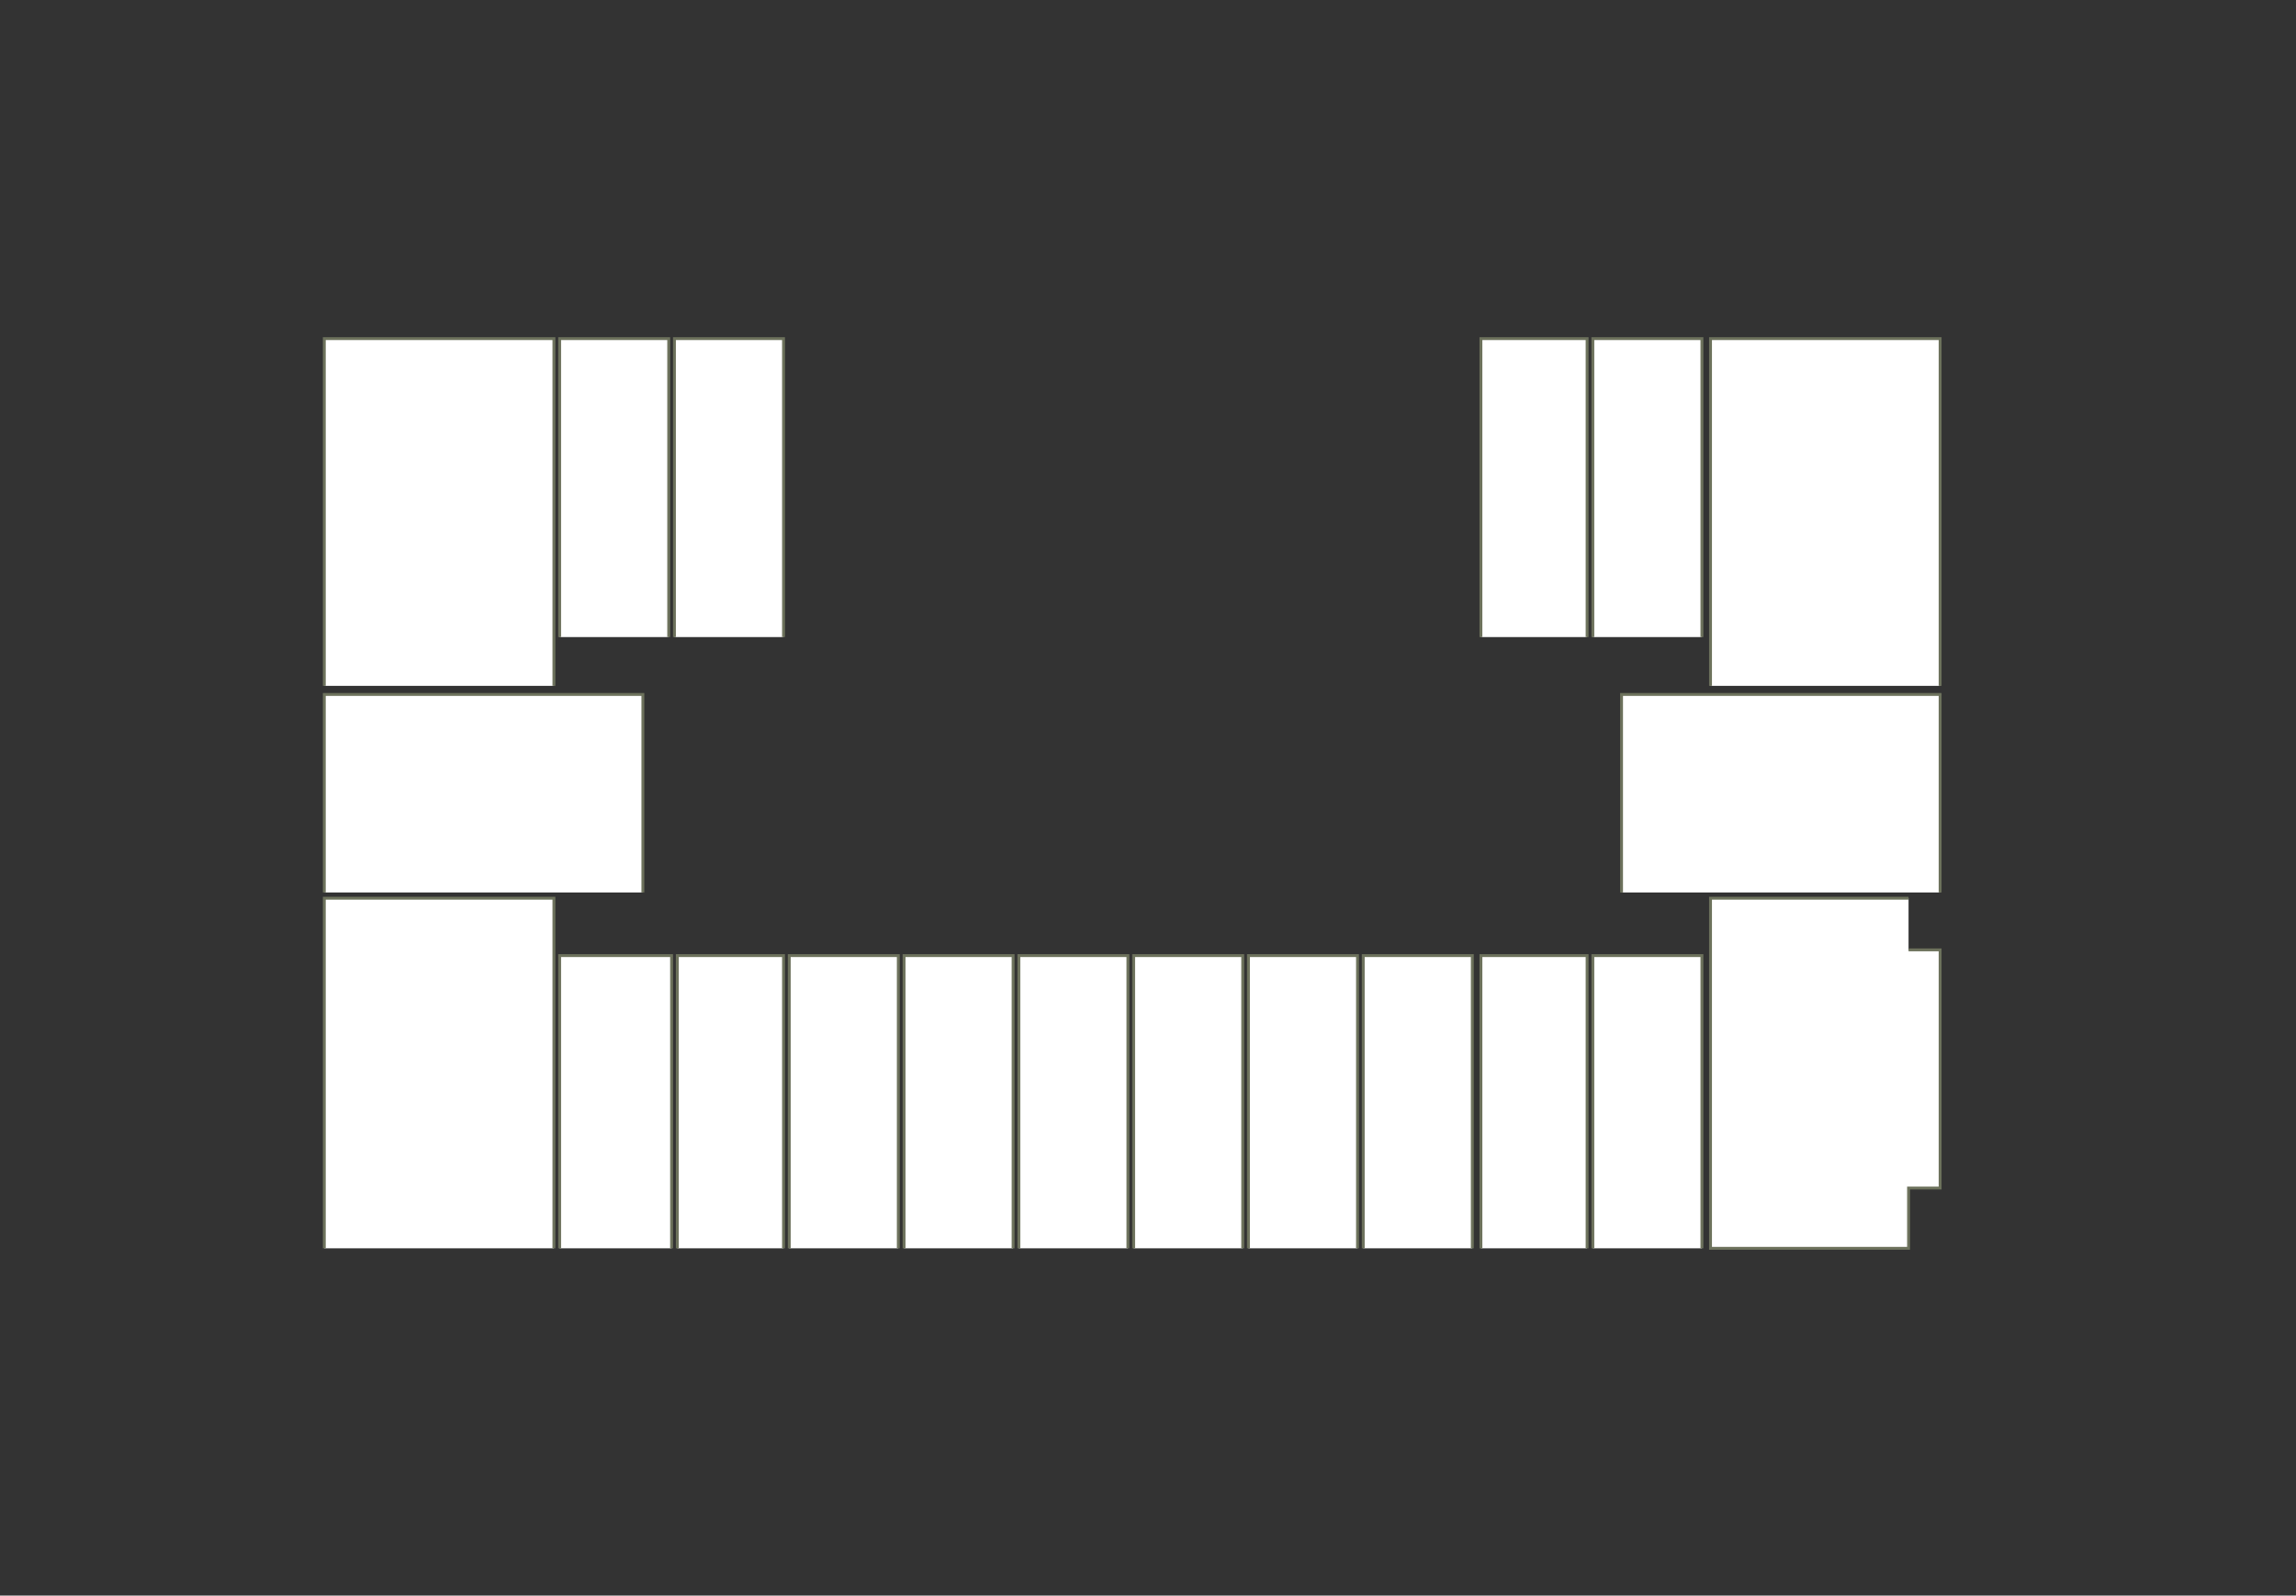 <?xml version="1.0" encoding="utf-8" ?>
<svg baseProfile="full" height="556" version="1.1" width="800" xmlns="http://www.w3.org/2000/svg" xmlns:ev="http://www.w3.org/2001/xml-events" xmlns:xlink="http://www.w3.org/1999/xlink"><rect width="100%" height="100%" fill="#333333" stroke="none"/><defs /><g id="HZX07010" stroke="red"><polyline fill="#FFFFFF" points="113,435 113,313 193,313 193,435" stroke="#6d725c" /></g><g id="HZX07020" stroke="red"><polyline fill="#FFFFFF" points="113,311 113,242 224,242 224,311" stroke="#6d725c" /></g><g id="HZX07030" stroke="red"><polyline fill="#FFFFFF" points="113,239 113,118 193,118 193,239" stroke="#6d725c" /></g><g id="HZX07040" stroke="red"><polyline fill="#FFFFFF" points="195,222 195,118 233,118 233,222" stroke="#6d725c" /></g><g id="HZX07050" stroke="red"><polyline fill="#FFFFFF" points="235,222 235,118 273,118 273,222" stroke="#6d725c" /></g><g id="HZX07120" stroke="red"><polyline fill="#FFFFFF" points="516,222 516,118 553,118 553,222" stroke="#6d725c" /></g><g id="HZX07130" stroke="red"><polyline fill="#FFFFFF" points="555,222 555,118 593,118 593,222" stroke="#6d725c" /></g><g id="HZX07140" stroke="red"><polyline fill="#FFFFFF" points="596,239 596,118 676,118 676,239" stroke="#6d725c" /></g><g id="HZX07150" stroke="red"><polyline fill="#FFFFFF" points="565,311 565,242 676,242 676,311" stroke="#6d725c" /></g><g id="HZX07160" stroke="red"><polyline fill="#FFFFFF" points="665,331 676,331 676,414 665,414 665,435 596,435 596,313 665,313" stroke="#6d725c" /></g><g id="HZX07170" stroke="red"><polyline fill="#FFFFFF" points="555,435 555,333 593,333 593,435" stroke="#6d725c" /></g><g id="HZX07180" stroke="red"><polyline fill="#FFFFFF" points="516,435 516,333 553,333 553,435" stroke="#6d725c" /></g><g id="HZX07190" stroke="red"><polyline fill="#FFFFFF" points="475,435 475,333 513,333 513,435" stroke="#6d725c" /></g><g id="HZX07200" stroke="red"><polyline fill="#FFFFFF" points="435,435 435,333 473,333 473,435" stroke="#6d725c" /></g><g id="HZX07210" stroke="red"><polyline fill="#FFFFFF" points="395,435 395,333 433,333 433,435" stroke="#6d725c" /></g><g id="HZX07220" stroke="red"><polyline fill="#FFFFFF" points="355,435 355,333 393,333 393,435" stroke="#6d725c" /></g><g id="HZX07230" stroke="red"><polyline fill="#FFFFFF" points="315,435 315,333 353,333 353,435" stroke="#6d725c" /></g><g id="HZX07240" stroke="red"><polyline fill="#FFFFFF" points="275,435 275,333 313,333 313,435" stroke="#6d725c" /></g><g id="HZX07250" stroke="red"><polyline fill="#FFFFFF" points="236,435 236,333 273,333 273,435" stroke="#6d725c" /></g><g id="HZX07260" stroke="red"><polyline fill="#FFFFFF" points="195,435 195,333 234,333 234,435" stroke="#6d725c" /></g></svg>